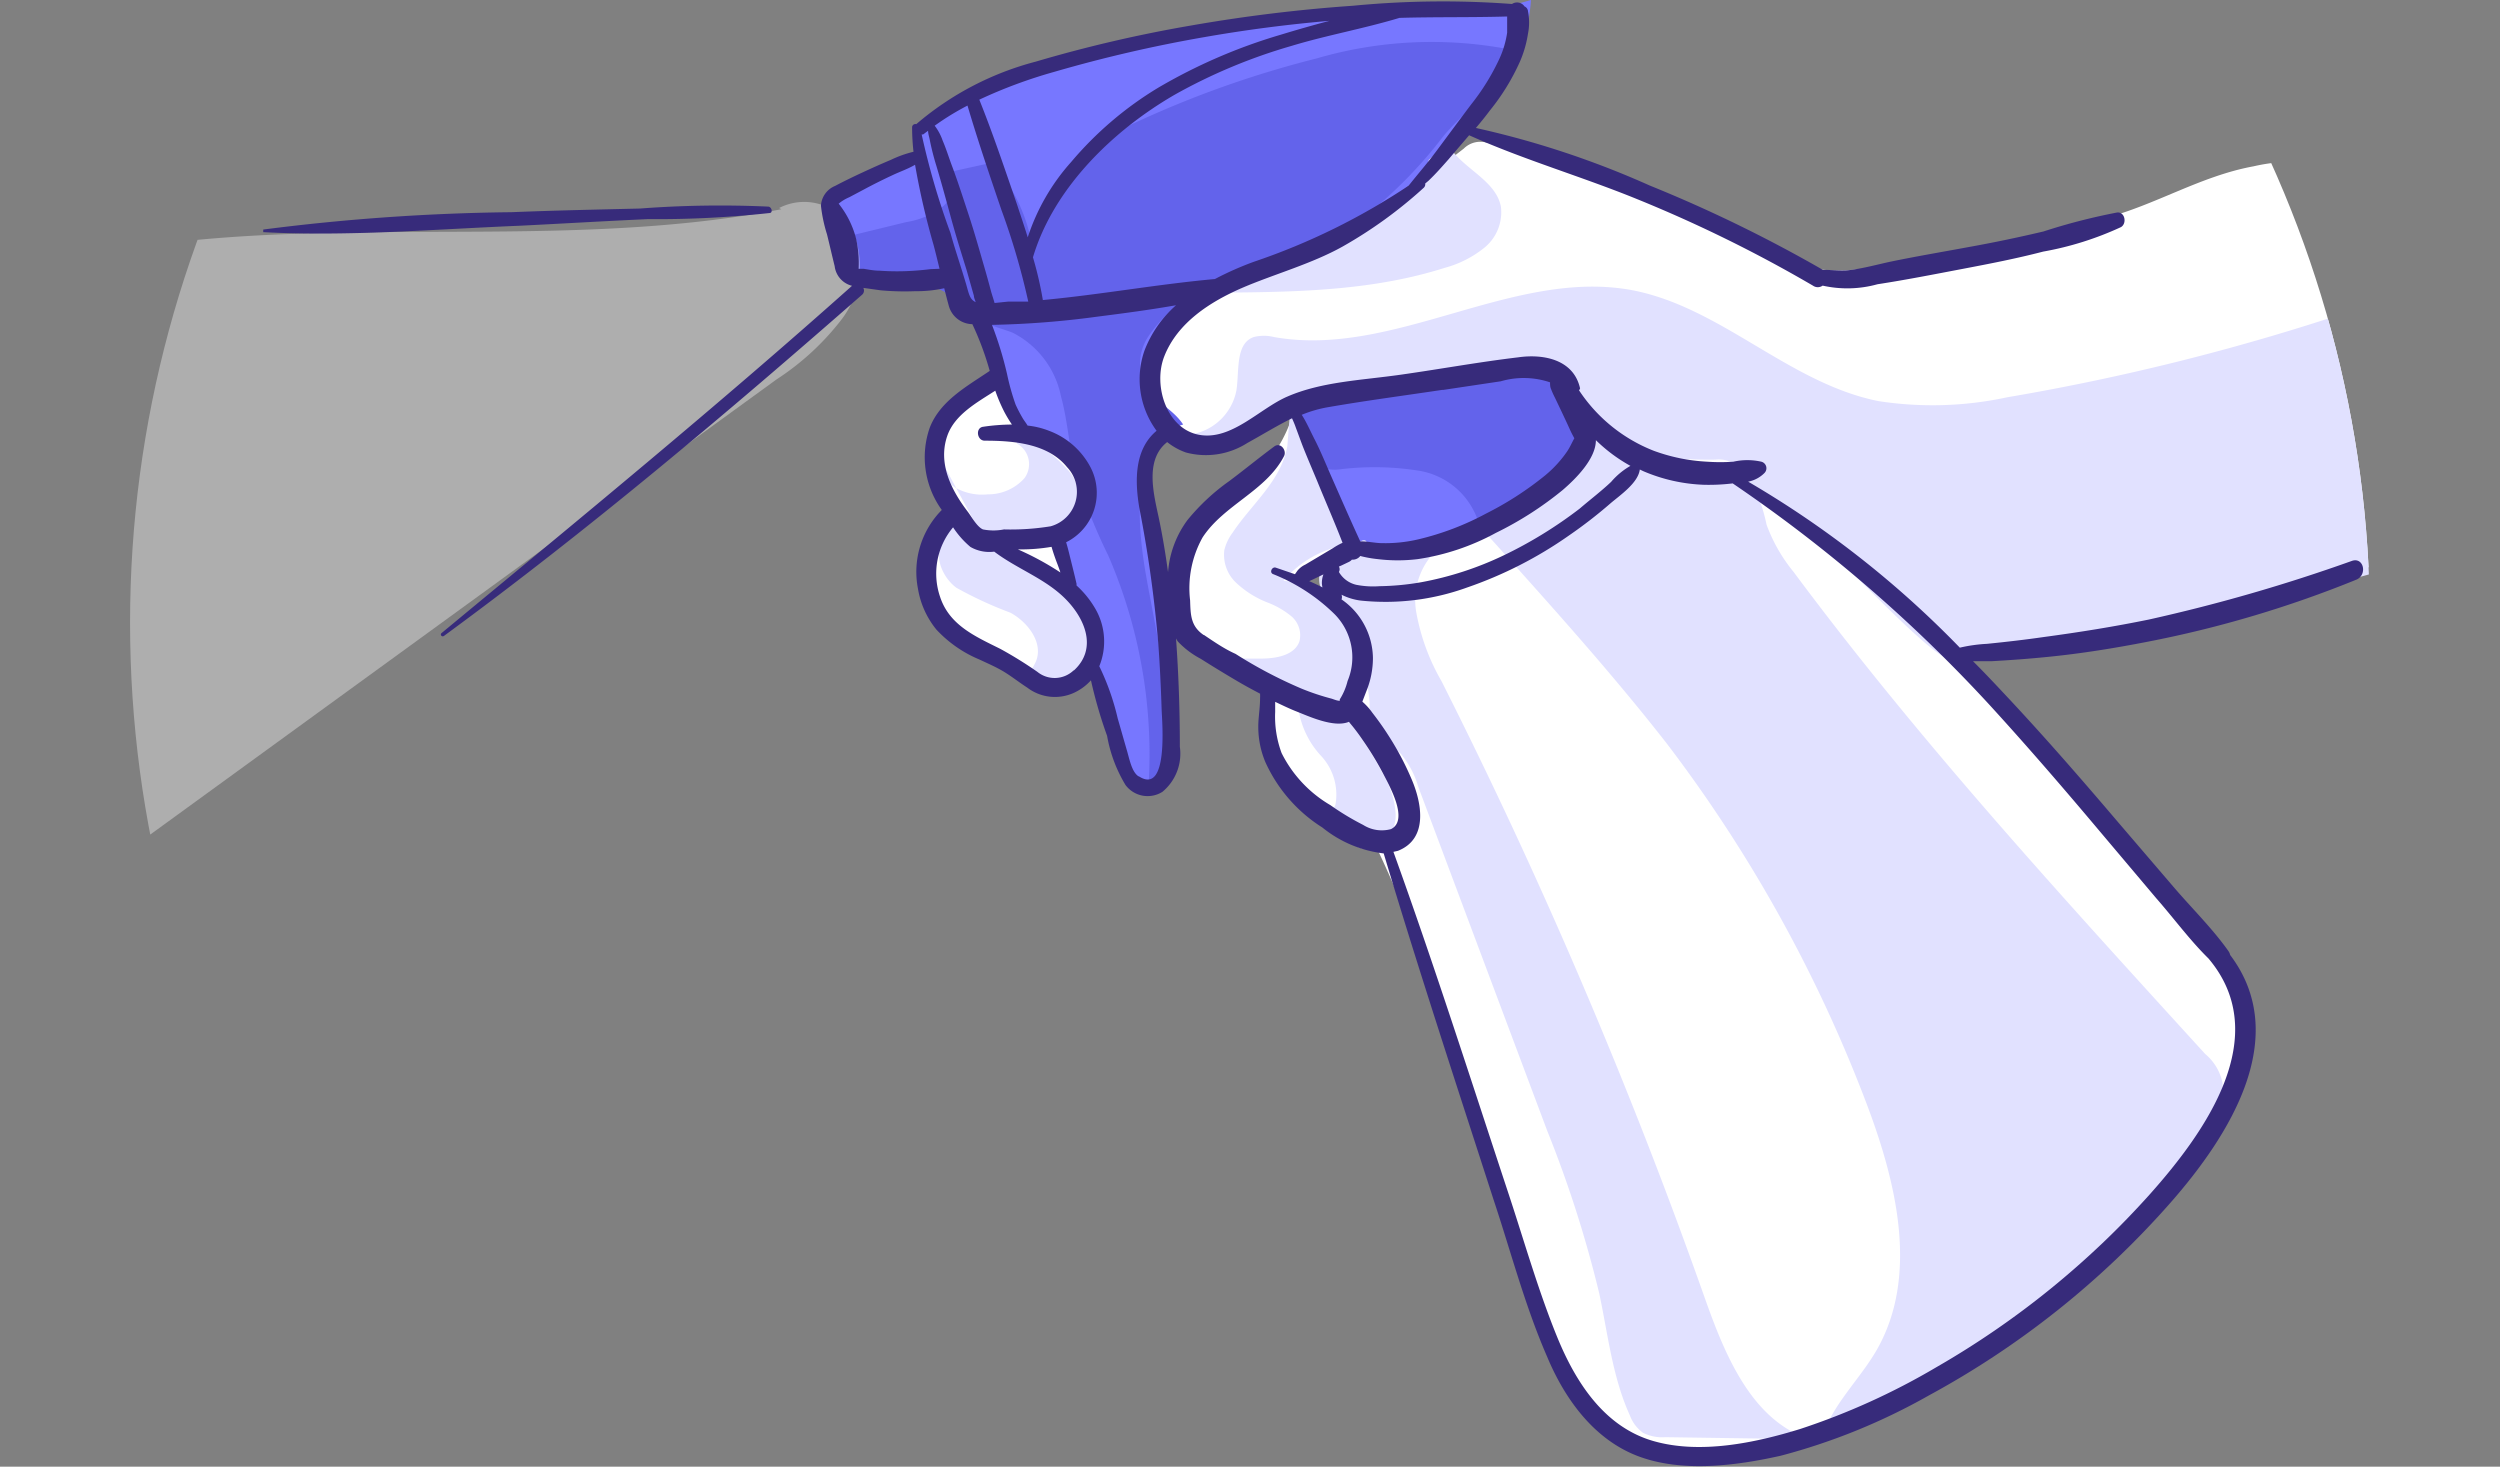 <svg xmlns="http://www.w3.org/2000/svg" xmlns:xlink="http://www.w3.org/1999/xlink" viewBox="0 0 143.98 84.47"><rect x="0" y="0" width="143.98" height="84.47" fill="#808080" stroke="none"/><defs><style>.cls-1{fill:none;}.cls-2{clip-path:url(#clip-path);}.cls-3,.cls-7{fill:#fff;}.cls-4{fill:#77f;}.cls-5{fill:#6363eb;}.cls-6{fill:#e1e1ff;}.cls-7{opacity:0.36;}.cls-8{fill:#372b7b;}</style><clipPath id="clip-path" transform="translate(0 -28.63)"><circle class="cls-1" cx="71.99" cy="64.5" r="64.5"/></clipPath></defs><title>Asset 3</title><g id="Layer_2" data-name="Layer 2"><g id="OBJECTS"><g class="cls-2"><path class="cls-3" d="M62.78,64.21c-.75-1.6-2.27-2.81-1.6-4.88.38-1.14,1.74-1.56,1.28-3-.55-1.82-3.39-2-4.08-3.78-.22-.53-.22-1.2-.66-1.57L57,50.44c-1.44.68-3.05,1.57-3.36,3.13a4.44,4.44,0,0,0,.12,1.88A20.22,20.22,0,0,0,54.89,59a4,4,0,0,0-1,5.33,7.6,7.6,0,0,0,3,2.18l2.16,1.12a5.76,5.76,0,0,0,1.85.69,2,2,0,0,0,1.8-.61A2.93,2.93,0,0,0,63.17,66,3.7,3.7,0,0,0,62.78,64.21Z" transform="translate(0 -28.63)"/><path class="cls-3" d="M74.22,42.69c-2.29,1.08-6.43,2.77-7.49,5.21-.93,2.14.19,5.57,2.64,6,2,.38,3.79-1.17,5.65-2a17.27,17.27,0,0,1,5.29-1.15L87.88,50a2.11,2.11,0,0,1,1,0c.74.29.9,1.23,1.23,1.95,1,2.21,3.87,2.59,6.21,3.26,6,1.71,10.27,6.92,15.38,10.53a4.25,4.25,0,0,0,1.69.83,4.65,4.65,0,0,0,1.53-.07,162.33,162.33,0,0,0,16.79-3.33C136.1,62,140.35,59.52,142,55a14.74,14.74,0,0,0-.29-10.3,11,11,0,0,0-3.3-4.8,10.78,10.78,0,0,0-8.63-1.69c-3.06.56-5.68,2.25-8.62,3s-5.93,1.44-8.94,2c-3.63.61-6.42,1.72-9.89.3-5.58-2.28-10.76-5.81-16.73-6.67a1.35,1.35,0,0,0-1.3.35c-3.67,2.83-7.38,6.09-11.8,7.67" transform="translate(0 -28.63)"/><path class="cls-3" d="M74.44,52.56a8.15,8.15,0,0,1-2,3.3c-1.09,1.08-2.47,1.84-3.49,3a6.72,6.72,0,0,0-1.61,5.32,1.82,1.82,0,0,0,.21.71,2.28,2.28,0,0,0,1,.79,82.93,82.93,0,0,0,8.88,4.1l-.51-.11a2.59,2.59,0,0,0,2-2.92,6.64,6.64,0,0,0-2.09-3l-2.13-2.08a5.27,5.27,0,0,0,2.68-1.61,1,1,0,0,0,.29-.51,1.16,1.16,0,0,0-.15-.62q-1.17-2.52-2.33-5Z" transform="translate(0 -28.63)"/><path class="cls-3" d="M73.23,68.91a4.44,4.44,0,0,0,.82,5,13,13,0,0,0,4.49,2.93,2.26,2.26,0,0,0,2.09.23c.66-.41.69-1.36.54-2.13a15.13,15.13,0,0,0-1.3-3.55c-.45-1-1.1-2-2.16-2.13s-2,.66-2.73.08Z" transform="translate(0 -28.63)"/><path class="cls-3" d="M76.44,64.21c-.73-1.06,0-2.6,1-3.3a9.83,9.83,0,0,1,3.68-1,18.1,18.1,0,0,0,6-2.28c1-.59,4.05-4,4.67-3.88a4.49,4.49,0,0,1,1.34.93c1.61,1.21,3.88.71,5.83,1.23a8.81,8.81,0,0,1,2.56,1.42c7.34,5.14,13.42,11.81,19.42,18.41l4.87,5.36c2.26,2.48,4.49,5.19,3.46,8.64-1.43,4.79-5,8.63-8.76,11.91-6.44,5.58-13.56,9.81-22.08,10.48-2.14.17-4.58.17-6.09-1.36a7.75,7.75,0,0,1-1.3-2.11,113.76,113.76,0,0,1-5.89-13.85c-1-3.13-1.76-6.34-2.75-9.48a61.9,61.9,0,0,0-5.75-12.81Z" transform="translate(0 -28.63)"/><path class="cls-4" d="M74,51.92c.91,2.37,1.92,4.71,3,7,.4.83.91,1.74,1.81,2a3.75,3.75,0,0,0,2.42-.66c1.72-.86,3.62-1.29,5.41-2A7.87,7.87,0,0,0,91,54.63a1.65,1.65,0,0,0,.21-1,2,2,0,0,0-.35-.76l-1.29-2.05a1.62,1.62,0,0,0-.34-.43,1.52,1.52,0,0,0-.69-.22,16.87,16.87,0,0,0-7.91.8Z" transform="translate(0 -28.63)"/><path class="cls-4" d="M53.23,37.65,48.36,39.4a1.51,1.51,0,0,0-.91.61,1.58,1.58,0,0,0,0,1.17l1.08,3.58a19.66,19.66,0,0,0,5.83.33,2.11,2.11,0,0,0,2.46,1.75,28.25,28.25,0,0,0,1.37,5,2.93,2.93,0,0,0,.78,1.3,4.68,4.68,0,0,0,1.24.58,3.6,3.6,0,0,1,2.28,3,2.59,2.59,0,0,1-2.3,2.7,27.6,27.6,0,0,1,3.22,8.29l1.08,4c.26,1,.88,2.25,1.91,2.07s1.18-1.28,1.25-2.19a41.32,41.32,0,0,0-1.19-13.06c-.34-1.31-.73-2.72-.2-4,.16-.37.4-.71.54-1.09.46-1.24-.19-2.61-.11-3.92A4.94,4.94,0,0,1,69.09,46a21.43,21.43,0,0,1,4.07-1.87A30,30,0,0,0,84.93,35.5c1.65-2,3.1-4.3,3.24-6.87-2.68.82-5.55.6-8.36.59a56.7,56.7,0,0,0-26.95,6.69Z" transform="translate(0 -28.63)"/><path class="cls-5" d="M74.35,52.28c.28.66.55,1.33.82,2a2.27,2.27,0,0,0,1,1.28,2.07,2.07,0,0,0,1,.1,16.17,16.17,0,0,1,4.61.09,4.33,4.33,0,0,1,3.34,2.87.59.59,0,0,0,.18.36c.15.1.35,0,.51-.07a37.1,37.1,0,0,0,4.46-2.75A3.41,3.41,0,0,0,92,53.69a3.49,3.49,0,0,0-.6-1.71l-.81-1.45a1.73,1.73,0,0,0-.8-.88,1.77,1.77,0,0,0-.61-.08c-4.09,0-8.3,0-12.12,1.43Z" transform="translate(0 -28.63)"/><path class="cls-5" d="M66.14,74a28.81,28.81,0,0,0-2.31-13.37A33.84,33.84,0,0,1,62,56.11c-.42-1.54-.48-3.15-.9-4.67a5.26,5.26,0,0,0-2.78-3.65c-.77-.31-1.75-.43-2.1-1.18a49.1,49.1,0,0,0,12.16-.82A8.2,8.2,0,0,0,66.14,48a2.82,2.82,0,0,0-.1,3c.58.83,1.54,1.22,2.1,2.08-3.21.92-2.57,6.19-2.15,8.62.7,4,1.76,7.91.94,12Z" transform="translate(0 -28.63)"/><path class="cls-5" d="M48.38,42.35l3.82-.93a4.66,4.66,0,0,0,2.08-.88,1.61,1.61,0,0,0,.39-2L57.12,38a9.52,9.52,0,0,1,2.39,5.28c-.27-2.41,3.69-6.5,5.58-7.45A58.94,58.94,0,0,1,75.81,32a23.66,23.66,0,0,1,11-.55c-.11,1.94-2.56,3.62-3.72,5.07a25.84,25.84,0,0,1-5.6,5.4c-5.88,4-13.43,4.55-20.57,4.55a3,3,0,0,1-1.49-.26c-.35-.19-.61-.53-1-.75A3.71,3.71,0,0,0,53,45l-4.53-.84Z" transform="translate(0 -28.63)"/><path class="cls-6" d="M83.36,36.9c.78,1.42,2.77,2.05,3.08,3.63a2.63,2.63,0,0,1-.92,2.34,6.21,6.21,0,0,1-2.33,1.19c-4,1.27-8.17,1.38-12.32,1.42C73,44.6,75,43.66,77,42.68c2.22-1.08,4.62-2.48,5.29-4.85Z" transform="translate(0 -28.63)"/><path class="cls-6" d="M67.68,53.66a3.17,3.17,0,0,0,3.53-2.56c.17-1.13-.07-2.69,1-3.06a2.4,2.4,0,0,1,1.16,0c6.91,1.24,13.78-4,20.67-2.69,5.11,1,9,5.35,14.14,6.38a20.38,20.38,0,0,0,7.42-.22,131.5,131.5,0,0,0,19.9-5,5.24,5.24,0,0,1,2.77-.4c1.59.37,2.43,2.08,3,3.61A64,64,0,0,1,144,59.43a172.58,172.58,0,0,1-31.67,7.14c-.82.17-5.77-5.17-6.64-5.9-2-1.67-4-2.91-5.59-5a1.64,1.64,0,0,0-.46-.45,1.69,1.69,0,0,0-.84-.12,24.14,24.14,0,0,1-4.15-.29A7,7,0,0,1,91,53.46a4.18,4.18,0,0,1-1.32-3.84c-4.2.6-8.39,1.17-12.61,1.65a8.42,8.42,0,0,0-4.21,1.28c-1.2.91-2.48,2.59-3.81,1.85Z" transform="translate(0 -28.63)"/><path class="cls-6" d="M74.14,54.32c-.35,2-2.06,3.34-3.16,5a2.72,2.72,0,0,0-.47,1,2.21,2.21,0,0,0,.69,1.88A5.6,5.6,0,0,0,73,63.33a4.9,4.9,0,0,1,1.37.79,1.44,1.44,0,0,1,.47,1.44c-.28.82-1.36,1-2.23,1H71.09A8.5,8.5,0,0,0,74.88,69a3,3,0,0,0,2.92-.29,2.29,2.29,0,0,0,.65-1.14,4.06,4.06,0,0,0-1-3.72,6.11,6.11,0,0,0-3.53-1.78,6.1,6.1,0,0,1,2.54-1.77c.5-.19,1.12-.4,1.21-.93a1.28,1.28,0,0,0-.14-.69,37.46,37.46,0,0,0-3.23-6.38Z" transform="translate(0 -28.63)"/><path class="cls-6" d="M73.45,72a5.11,5.11,0,0,0,2.76,3.22.57.57,0,0,0,.52,0,.44.44,0,0,0,.19-.3,3.27,3.27,0,0,0-.83-2.75,5.06,5.06,0,0,1-1.3-2.65h1.82a.93.93,0,0,1,.55.09,1,1,0,0,1,.3.28,20.27,20.27,0,0,1,2.18,3.3,5.12,5.12,0,0,1,.73,2.22,2.07,2.07,0,0,1-1.08,2,1.32,1.32,0,0,1-1.82-.9Z" transform="translate(0 -28.63)"/><path class="cls-6" d="M54.27,55.26a1.61,1.61,0,0,0,.85,1.51,3.15,3.15,0,0,0,1.77.33A2.8,2.8,0,0,0,59,56.17a1.36,1.36,0,0,0-.44-2c0-.37.55-.33.87-.14a7.88,7.88,0,0,1,2,1.59,2.32,2.32,0,0,1-1.2,3.93,7.86,7.86,0,0,1-2.42.21c-.68,0-1.58-.23-1.6-.91Z" transform="translate(0 -28.63)"/><path class="cls-6" d="M54.49,59.53c-.84.78-.33,2.27.59,2.95a22.66,22.66,0,0,0,3.12,1.44c1,.55,1.89,1.72,1.47,2.78-.18.44-.57.86-.45,1.32a2.12,2.12,0,0,0,2.24-.18A6,6,0,0,0,63,66.08a1.75,1.75,0,0,0,.42-1,1.62,1.62,0,0,0-.38-.88,16.57,16.57,0,0,0-5.41-4.16L57,59.7l-2.4-1.37Z" transform="translate(0 -28.63)"/><path class="cls-6" d="M85.1,58.81l2.3,2.56C90.35,64.66,93.3,68,96,71.46a82.39,82.39,0,0,1,11.56,20.89c1.69,4.51,2.93,9.79.54,14-.88,1.54-2.21,2.82-2.93,4.44,6.94-1.8,12.38-7.05,17.47-12.09a23.38,23.38,0,0,0,5.1-6.39A2.71,2.71,0,0,0,128,91a2.93,2.93,0,0,0-1-1.67c-8.2-9-16.45-18-23.71-27.77a9.39,9.39,0,0,1-1.55-2.71,9.32,9.32,0,0,0-.46-1.56c-.78-1.62-2.93-1.89-4.73-2s-4-.38-4.69-2a11.93,11.93,0,0,1-5.5,4.82Z" transform="translate(0 -28.63)"/><path class="cls-6" d="M83,60.08a4,4,0,0,0-1.44,3.78,12.19,12.19,0,0,0,1.46,4,303.93,303.93,0,0,1,15.15,35.49c1.17,3.31,2.7,7.08,6.05,8.17l-8.3-.12a2.47,2.47,0,0,1-1.29-.25,2.13,2.13,0,0,1-.76-1c-1-2.19-1.26-4.64-1.76-7a67.46,67.46,0,0,0-3-9.39q-3.72-9.92-7.43-19.82a5.21,5.21,0,0,0-1-1.89c-.49-.49-1.19-.8-1.52-1.41a3.47,3.47,0,0,1-.28-1.51,9.28,9.28,0,0,0-1.46-4.35A7.06,7.06,0,0,1,76,62.28c-.17-.92.44-2.05,1.37-2a6.29,6.29,0,0,0,.87.13c.29,0,.59-.32.46-.58s-.63.11-.37.24Z" transform="translate(0 -28.63)"/><path class="cls-7" d="M45,40.68c-13.9,2.69-28.54-.27-42.26,3.2C-.71,52.65-1.44,63.17,3.74,71c1.38,2.09,3.14,4,4.19,6.22L44.71,50.49A15.12,15.12,0,0,0,48.49,47a5.11,5.11,0,0,0,.69-4.9,3.15,3.15,0,0,0-4.31-1.49Z" transform="translate(0 -28.63)"/><path class="cls-8" d="M135.46,60.93a97.64,97.64,0,0,1-11.7,3.38c-2,.41-4,.73-6,1-1.11.16-2.22.29-3.33.4a8.88,8.88,0,0,0-1.56.22,56.92,56.92,0,0,0-12.19-9.56,1.8,1.8,0,0,0,.94-.5.39.39,0,0,0-.18-.65,3.65,3.65,0,0,0-1.61,0,10.89,10.89,0,0,1-1.51,0,10.43,10.43,0,0,1-3.08-.63,9.16,9.16,0,0,1-4.3-3.48A.52.52,0,0,0,91,51c-.37-1.67-2.11-2-3.57-1.79-2.26.27-4.51.68-6.76,1s-4.55.4-6.53,1.26c-1.6.69-3.22,2.55-5.09,2.2s-2.65-2.84-2-4.51c.76-1.95,2.66-3.16,4.49-3.95s4-1.38,5.8-2.39A25.66,25.66,0,0,0,82,39.44a.27.27,0,0,0,.08-.24l.19-.16c.41-.39.78-.81,1.15-1.23l1.19-1.39c3.12,1.4,6.46,2.37,9.63,3.66a79,79,0,0,1,10.17,5,.48.48,0,0,0,.56,0,6.49,6.49,0,0,0,3.16-.08c1.63-.25,3.25-.57,4.88-.88s3.12-.6,4.66-1a18.25,18.25,0,0,0,4.48-1.41c.36-.21.23-.9-.23-.84a35,35,0,0,0-4.23,1.09q-2.15.51-4.32.9c-1.51.28-3,.53-4.54.85-.73.16-1.46.36-2.2.46-.53.08-1.12,0-1.65,0l0,0A80.91,80.91,0,0,0,95,39.31,52,52,0,0,0,85,36c.27-.32.54-.65.8-1a12.67,12.67,0,0,0,1.74-2.83A6.52,6.52,0,0,0,88,30.57a3.3,3.3,0,0,0,0-1.29A.33.33,0,0,0,87.8,29a.52.52,0,0,0-.72-.14,53.76,53.76,0,0,0-9.15.1,90.39,90.39,0,0,0-9.28,1.13,78.33,78.33,0,0,0-9,2.09,17.3,17.3,0,0,0-6.88,3.6.19.19,0,0,0-.24.2,12.81,12.81,0,0,0,.08,1.39,6.59,6.59,0,0,0-1.31.47c-.53.22-1.06.46-1.58.7s-1.1.52-1.63.8a1.31,1.31,0,0,0-.81,1.14,8.67,8.67,0,0,0,.35,1.65c.15.61.29,1.22.44,1.83a1.33,1.33,0,0,0,1,1.13h0c-7.71,6.88-15.69,13.42-23.64,20-.1.08,0,.24.13.17,8.35-6.12,16.29-12.82,24.07-19.64a.32.32,0,0,0,.09-.41l1,.14a15.25,15.25,0,0,0,2,.05,7.31,7.31,0,0,0,1.66-.17c.08.32.16.64.26,1A1.43,1.43,0,0,0,56,47.3a16.91,16.91,0,0,1,1,2.69c-1.31.89-2.84,1.71-3.45,3.26A5.18,5.18,0,0,0,54.24,58a5.07,5.07,0,0,0-1.37,4.55,5,5,0,0,0,1.06,2.34,7.1,7.1,0,0,0,2.47,1.72c.49.23,1,.45,1.44.72s.87.61,1.32.9a2.63,2.63,0,0,0,2.67.31,3,3,0,0,0,1-.73,26.4,26.4,0,0,0,.93,3.2,8.2,8.2,0,0,0,1.06,2.83,1.59,1.59,0,0,0,2.13.39,2.85,2.85,0,0,0,1-2.59c0-2.07-.07-4.16-.22-6.24a1.51,1.51,0,0,0,.1.17,5,5,0,0,0,1.32,1c.63.4,1.27.79,1.91,1.17s1,.57,1.51.84a2.11,2.11,0,0,1,0,.26c0,.43-.06.86-.09,1.28a5.26,5.26,0,0,0,.39,2.39,8.68,8.68,0,0,0,3.29,3.78,6.89,6.89,0,0,0,3.53,1.49c2,6.68,4.18,13.29,6.32,19.92,1,3,1.82,6.15,3.09,9.06,1,2.4,2.66,4.73,5.18,5.71s5.64.59,8.27,0a35.72,35.72,0,0,0,8.53-3.47A50.75,50.75,0,0,0,125,97.9c3.4-3.87,7-9.55,3.44-14.27a.64.64,0,0,0-.09-.21c-.93-1.32-2.13-2.49-3.18-3.72L122,76c-2.17-2.55-4.37-5.08-6.66-7.51-.56-.6-1.13-1.2-1.71-1.78.35,0,.71,0,1.07,0,1.08-.06,2.17-.14,3.25-.25,1.92-.19,3.83-.5,5.73-.87A64.4,64.4,0,0,0,135.74,62C136.35,61.7,136.12,60.71,135.46,60.93ZM93.9,55.46a4.22,4.22,0,0,0-1.11.92c-.57.54-1.18,1-1.81,1.54a24.79,24.79,0,0,1-4.37,2.69,18.88,18.88,0,0,1-4.75,1.55,15,15,0,0,1-2.41.23,5,5,0,0,1-1.34-.08,1.56,1.56,0,0,1-1-.74.31.31,0,0,0,0-.31l.14-.06.44-.21a.55.55,0,0,0,.17-.13.54.54,0,0,0,.48-.21,6.62,6.62,0,0,0,1,.18,9.48,9.48,0,0,0,2.32,0,13.54,13.54,0,0,0,4.49-1.51A19.71,19.71,0,0,0,90,56.85c.72-.62,1.91-1.78,1.91-2.87A9.15,9.15,0,0,0,93.9,55.46Zm-17.74,7c-.25-.13-.5-.25-.76-.36l.24-.11.58-.28a1.38,1.38,0,0,0-.09.53A1.66,1.66,0,0,0,76.16,62.45Zm6.93-11.37,3.34-.5a4.73,4.73,0,0,1,2.84.06c0,.13,0,.26.06.39a4.31,4.31,0,0,0,.22.49l.41.86c.13.28.27.57.4.86s.2.42.31.62c-.14.25-.25.51-.41.75A6.71,6.71,0,0,1,89,56a18.68,18.68,0,0,1-3.42,2.21,15.93,15.93,0,0,1-3.89,1.48,8.27,8.27,0,0,1-2.11.22c-.36,0-.83-.11-1.24-.1-.59-1.28-1.15-2.57-1.72-3.86-.29-.67-.57-1.35-.9-2-.24-.46-.47-1-.75-1.43a7.07,7.07,0,0,1,1.52-.44C78.68,51.7,80.89,51.41,83.09,51.08Zm3.71-21.5c0,.31,0,.62,0,.92A5.47,5.47,0,0,1,86.36,32a13,13,0,0,1-1.63,2.64c-.65.86-1.29,1.73-1.93,2.59s-1.12,1.39-1.67,2.09a38,38,0,0,1-8.9,4.38,18.08,18.08,0,0,0-2.26,1c-3.32.3-6.59.9-9.91,1.21a20.87,20.87,0,0,0-.57-2.46c1.19-4,4.63-7.33,8.19-9.38a31.56,31.56,0,0,1,6.68-2.79c2-.61,4.18-1,6.24-1.62C82.66,29.6,84.73,29.64,86.8,29.58ZM57.28,46.08c-.06-.21-.13-.42-.19-.62-.13-.49-.27-1-.41-1.48-.29-1-.57-2-.9-3s-.65-2-1-2.92c-.16-.44-.3-.89-.49-1.33a3,3,0,0,0-.46-.86,15.19,15.19,0,0,1,1.89-1.16c.59,2,1.27,4,1.95,6A40.9,40.9,0,0,1,59.22,46L58.06,46Zm3.43-13.31a79.94,79.94,0,0,1,8.64-2q3.59-.63,7.22-.94c-.95.25-1.89.52-2.81.8a31.44,31.44,0,0,0-7.07,3.06,20.24,20.24,0,0,0-5,4.27,12.11,12.11,0,0,0-2.5,4.34c-.2-.65-.42-1.29-.63-1.93-.69-2-1.38-4.06-2.16-6A27.94,27.94,0,0,1,60.71,32.77ZM53.59,44.13q-.47.06-.93.09a14.25,14.25,0,0,1-2,0c-.31,0-.62-.06-.92-.11l-.29,0a6.45,6.45,0,0,0-.15-1.75,5.34,5.34,0,0,0-1-2,2.43,2.43,0,0,1,.61-.37l.83-.44q.82-.44,1.68-.84c.4-.19.87-.35,1.28-.59a43.7,43.7,0,0,0,1.07,4.63c.12.45.23.91.34,1.36Zm1.15-2.08a43,43,0,0,1-1.66-5.68.2.2,0,0,0,.09,0l.28-.21c0,.18.07.36.1.54a14.77,14.77,0,0,0,.38,1.49c.3,1,.57,2,.86,3.06s.59,2,.88,2.94l.42,1.48c0,.12.07.24.1.36-.34-.15-.39-.48-.54-1C55.35,44,55,43,54.74,42.05Zm-.18,11.67c.43-1.22,1.71-1.91,2.76-2.59a9.63,9.63,0,0,0,.53,1.24,7.45,7.45,0,0,0,.43.71,11.74,11.74,0,0,0-1.67.13c-.45.07-.34.81.11.8,1.64,0,3.63.16,4.73,1.52a2.06,2.06,0,0,1-.94,3.41,14.26,14.26,0,0,1-2.69.18,3.08,3.08,0,0,1-1.21,0c-.33-.14-.64-.7-.86-1C54.79,56.87,54,55.32,54.56,53.72Zm6,6.4c.1.35.22.69.34,1,.06.16.12.32.17.48a16.51,16.51,0,0,0-2.45-1.33A10.45,10.45,0,0,0,60.58,60.12Zm1.27,7.12a1.58,1.58,0,0,1-2.09.08A23,23,0,0,0,57.61,66c-1.42-.71-2.93-1.35-3.47-3a4.14,4.14,0,0,1,.75-4,5.13,5.13,0,0,0,1,1.13,2.18,2.18,0,0,0,1.37.27c1.32,1,2.92,1.54,4.09,2.71S63.2,66,61.85,67.24Zm3.74,6.1c-.4-.25-.54-1.07-.67-1.49L64.37,70a14.15,14.15,0,0,0-1.06-3,3.76,3.76,0,0,0-.21-3.28A5.56,5.56,0,0,0,62,62.35s0-.06,0-.1c-.1-.44-.21-.88-.32-1.32s-.17-.71-.28-1.07a3.18,3.18,0,0,0,1.42-4.29,4.45,4.45,0,0,0-2.38-2.12,4.74,4.74,0,0,0-1.26-.31c-.08-.14-.18-.26-.26-.39a8,8,0,0,1-.43-.82A13.59,13.59,0,0,1,58,50.18a20.75,20.75,0,0,0-.87-2.84,52,52,0,0,0,6.12-.48c1.5-.19,3-.39,4.48-.65a6.66,6.66,0,0,0-1.82,2.62,5,5,0,0,0,.7,4.61c-1.27,1.06-1.26,2.84-1,4.41a72,72,0,0,1,1.1,7.87c.09,1.24.15,2.49.19,3.75C66.92,70.13,67.32,74.46,65.59,73.34Zm3.75-8.14c-.75-.51-.75-1.16-.78-2a6,6,0,0,1,.72-3.62c1.23-1.88,3.65-2.67,4.69-4.68.17-.33-.2-.82-.56-.56-.88.65-1.73,1.35-2.6,2a12.16,12.16,0,0,0-2.4,2.24,5.77,5.77,0,0,0-1.12,3c-.15-1.09-.33-2.18-.56-3.25-.3-1.38-.75-3.25.51-4.24a3.66,3.66,0,0,0,1.08.6,4.43,4.43,0,0,0,3.54-.55c.91-.5,1.71-1,2.57-1.42.08.18.16.36.22.54.14.37.27.74.41,1.1.27.68.56,1.35.83,2,.48,1.18,1,2.36,1.45,3.53a4,4,0,0,0-.57.32l-.79.47-.79.47a1.28,1.28,0,0,0-.45.35l-.14.2-1.11-.38c-.22-.06-.37.28-.16.37A10.69,10.69,0,0,1,76.86,64a3.53,3.53,0,0,1,.75,3.85,3.57,3.57,0,0,1-.45,1.06l0,.08c-.15,0-.31-.07-.46-.12a13.65,13.65,0,0,1-1.74-.58,26,26,0,0,1-3.8-2C70.51,66,69.92,65.59,69.34,65.2ZM76.62,75a7.19,7.19,0,0,1-2.81-3,6,6,0,0,1-.37-2.37c0-.17,0-.37,0-.58.38.18.75.36,1.14.52.75.29,2.23,1,3.11.63a1.34,1.34,0,0,0,.11.14c.24.29.47.6.68.91a17.88,17.88,0,0,1,1.17,1.92c.33.65,1.52,2.69.46,3.21a2,2,0,0,1-1.6-.24A15.31,15.31,0,0,1,76.62,75ZM121,76.59l3.19,3.78c1,1.14,1.93,2.41,3,3.46,3.77,4.46-.19,10-3.34,13.54a49.9,49.9,0,0,1-12.33,10,39.91,39.91,0,0,1-7.85,3.56c-2.59.8-5.74,1.46-8.42.7-2.84-.8-4.5-3.38-5.57-6s-1.88-5.46-2.78-8.19c-2.18-6.59-4.29-13.21-6.65-19.75l.26-.06c1.77-.7,1.37-2.77.78-4.14a16.62,16.62,0,0,0-1.39-2.6c-.27-.42-.56-.82-.87-1.22a3.52,3.52,0,0,0-.57-.63l.23-.6a5.06,5.06,0,0,0,.38-1.92,4.17,4.17,0,0,0-1.81-3.37.36.36,0,0,0,0-.27,3.38,3.38,0,0,0,1.12.34,13.78,13.78,0,0,0,6.1-.75,23.49,23.49,0,0,0,5.88-3,26.73,26.73,0,0,0,2.39-1.85c.55-.47,1.59-1.17,1.69-1.95l.21.1a9.74,9.74,0,0,0,3.49.78,11.4,11.4,0,0,0,1.65-.08,84.71,84.71,0,0,1,14.84,12.81C116.85,71.71,118.94,74.14,121,76.59Z" transform="translate(0 -28.63)"/><path class="cls-8" d="M37.31,41.25a59.75,59.75,0,0,0,7-.35c.22,0,.14-.34-.05-.37a61,61,0,0,0-7.4.11c-2.47.06-4.93.11-7.39.21a121.83,121.83,0,0,0-14.31,1V42c4.89.26,9.9-.17,14.79-.37C32.38,41.51,34.85,41.36,37.31,41.25Z" transform="translate(0 -28.63)"/></g></g></g></svg>